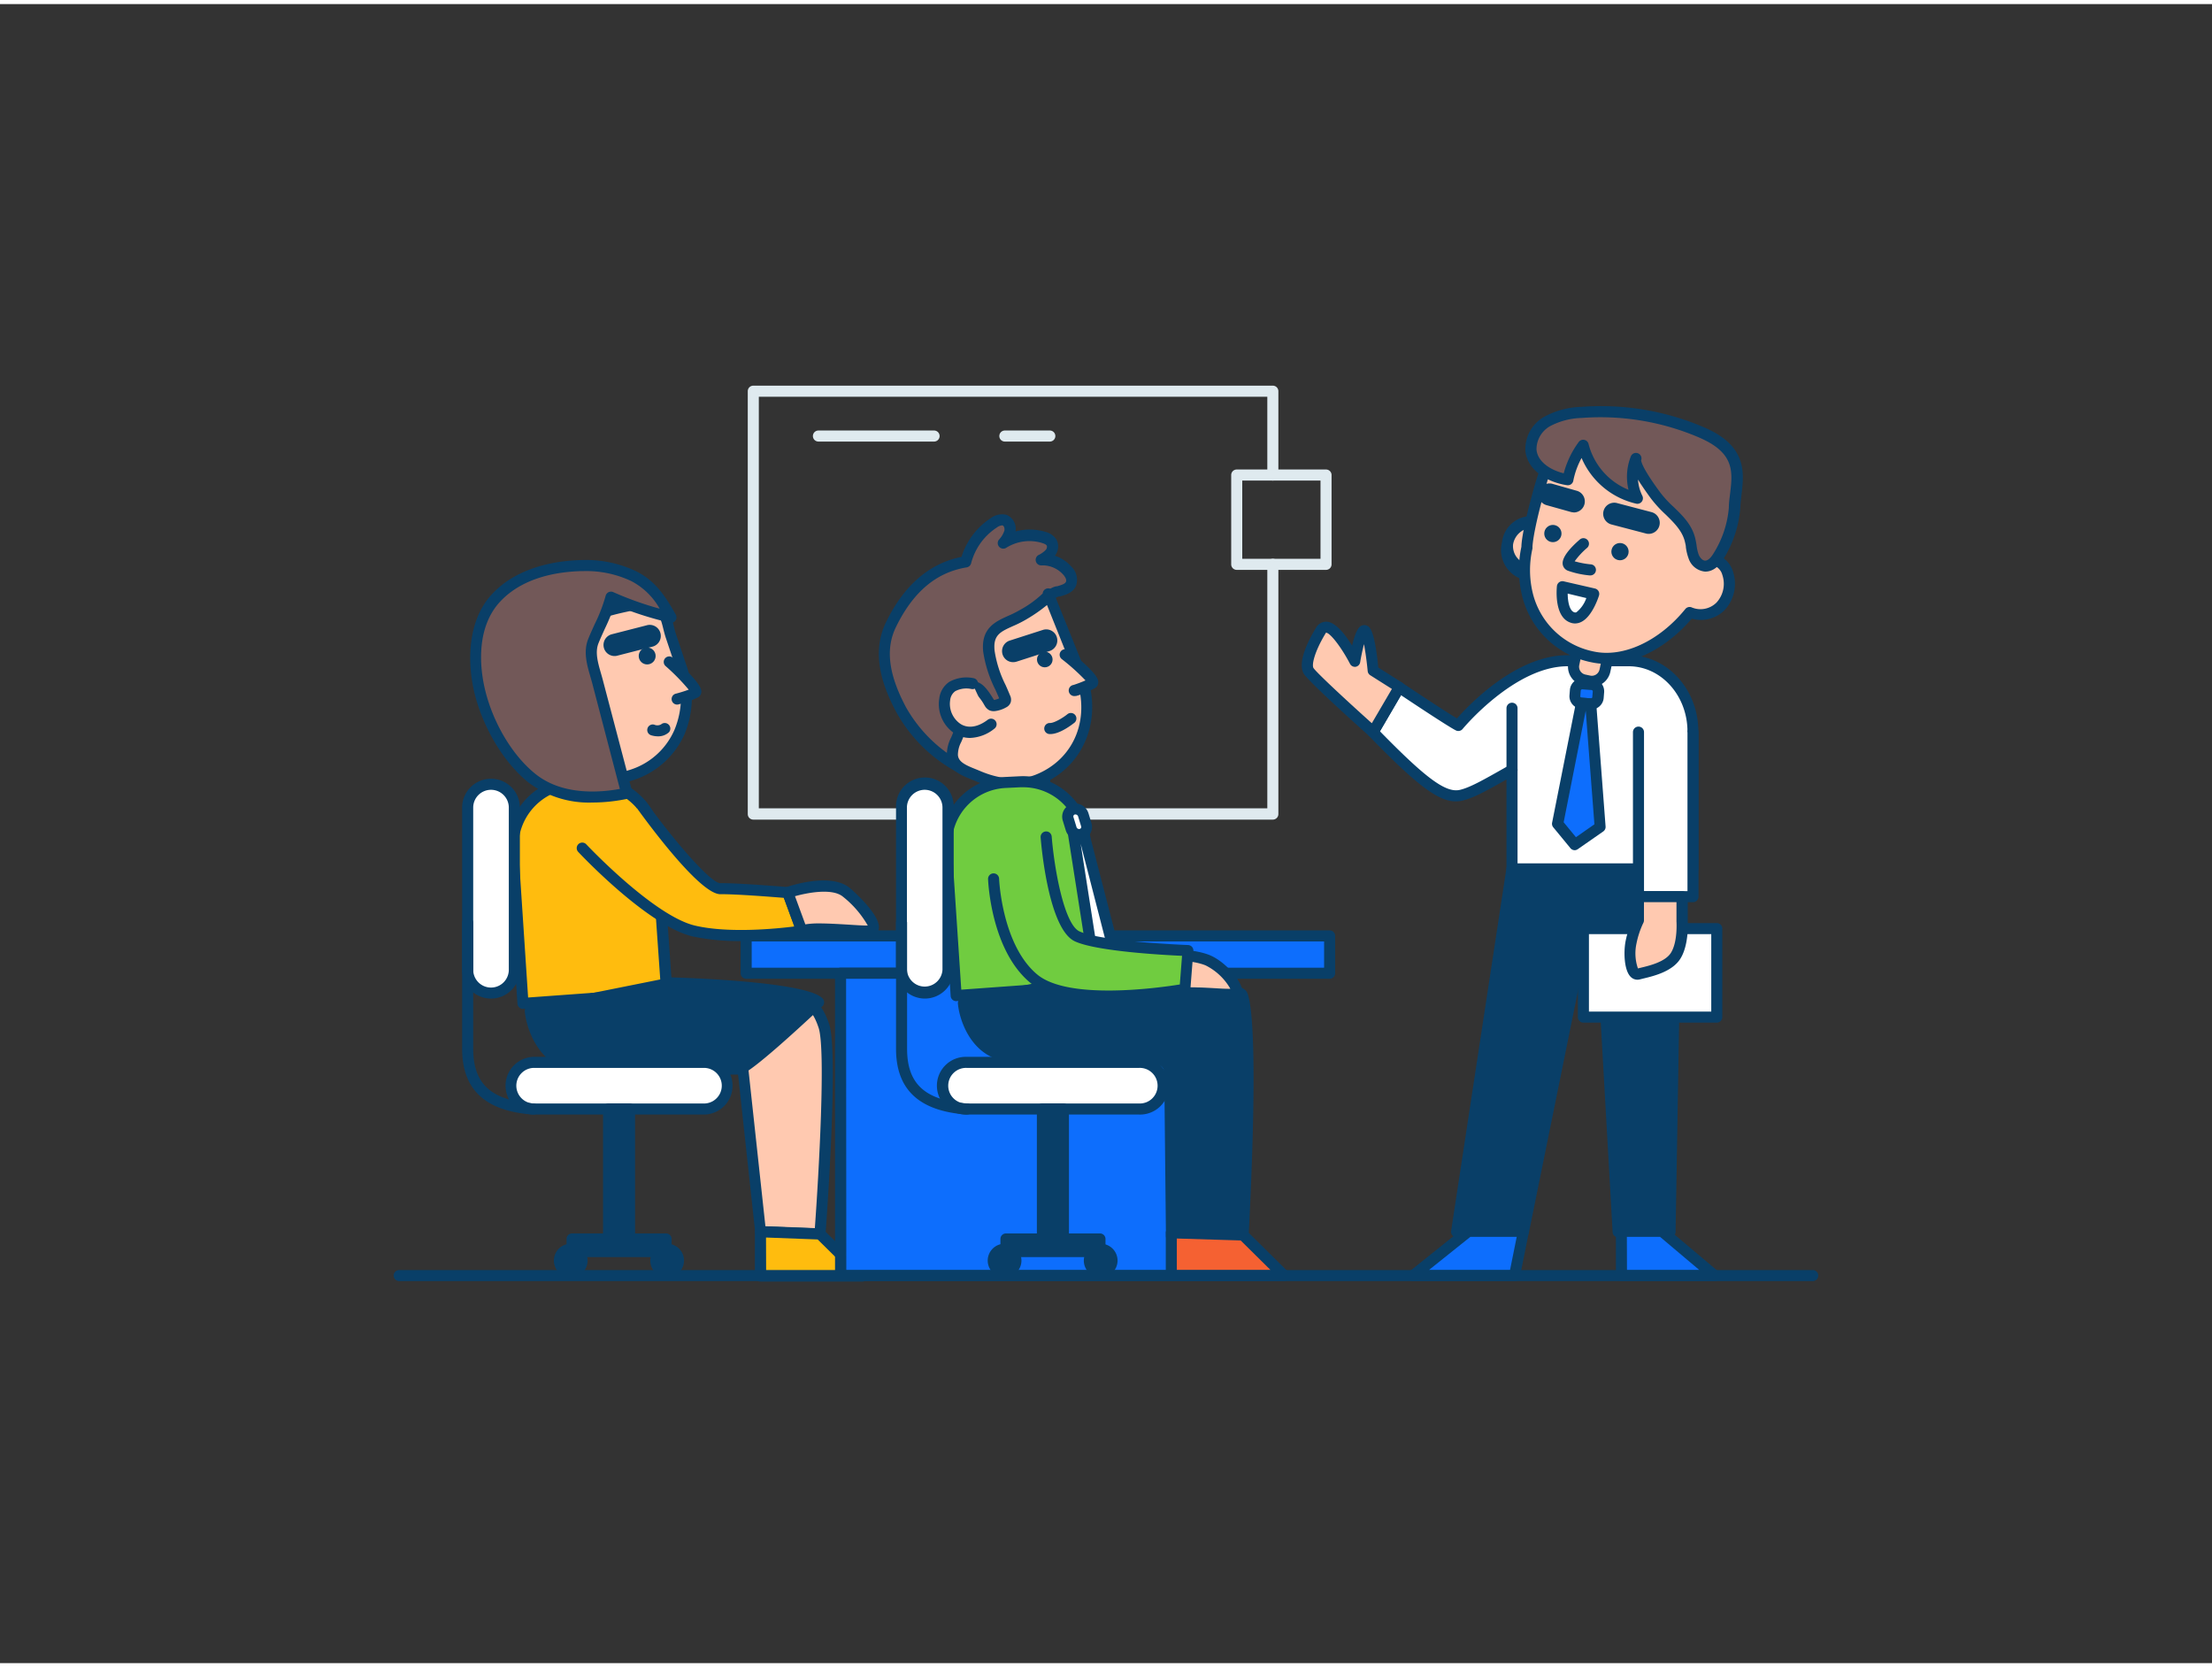 <svg xmlns="http://www.w3.org/2000/svg" viewBox="0 0 400 300" width="406" height="306" class="illustration styles_illustrationTablet__1DWOa"><rect x="0" y="0" width="400" height="300" fill="#333333" stroke="none"/><g id="_578_team_meeting_outline" data-name="#578_team_meeting_outline"><path d="M230.17,147.47H136.22a1,1,0,0,1-1-1V70a1,1,0,0,1,1-1h93.95a1,1,0,0,1,1,1V85.16a1,1,0,0,1-2,0V71H137.22v74.43h91.95V101.31a1,1,0,0,1,2,0v45.16A1,1,0,0,1,230.17,147.47Z" fill="#dfeaef"></path><path d="M145.05,180.7s2.2-1.11,3.93,4.09-.7,37.57-.7,37.57l-10.77-.4-3.75-34.65Z" fill="#ffc9b0"></path><path d="M148.28,223.36h0l-10.77-.4a1,1,0,0,1-.95-.9l-3.76-34.64a1,1,0,0,1,.49-1l11.29-6.62.06,0a2.52,2.52,0,0,1,2,0c1.34.56,2.45,2.13,3.3,4.66,1.77,5.33-.56,36.64-.66,38A1,1,0,0,1,148.28,223.36ZM138.41,221l8.94.34c.7-9.6,2-32.26.68-36.23-.82-2.47-1.67-3.19-2.1-3.41a.77.77,0,0,0-.45-.09l-10.66,6.25Z" fill="#093f68"></path><path d="M104.87,137.82h6.2a0,0,0,0,1,0,0v3.89a2.73,2.73,0,0,1-2.73,2.73h-.74a2.73,2.73,0,0,1-2.73-2.73v-3.89A0,0,0,0,1,104.87,137.82Z" transform="translate(9.53 -6.8) rotate(3.78)" fill="#ffc9b0"></path><path d="M108.3,145.46h-.24l-.74,0a3.75,3.75,0,0,1-3.48-4l.26-3.89a1,1,0,0,1,.34-.68,1,1,0,0,1,.72-.25l6.19.41a1,1,0,0,1,.68.34,1,1,0,0,1,.25.72L112,142A3.73,3.73,0,0,1,108.3,145.46Zm-.11-2a1.71,1.71,0,0,0,1.84-1.61l.19-2.89-4.19-.28-.19,2.89a1.73,1.73,0,0,0,1.61,1.84Z" fill="#093f68"></path><path d="M114.2,139.41c-3.73,1.25-7.8.34-11.22-1.38-1.78-.9-4.51-1.8-4.5-4.16a6.08,6.08,0,0,1,.9-2.87,21.69,21.69,0,0,0,2.66-6.61c.44-2.88-1-5.66-.12-8.59,1.48-5,8.14-6.26,12.52-7.19a9.31,9.31,0,0,1,3.27-.3c2.8.43,2.89,3.7,3.63,5.92l1.86,5.54C126,128,122.59,136.6,114.2,139.41Z" fill="#ffc9b0"></path><path d="M110.53,141a17.85,17.85,0,0,1-8-2.06l-.76-.36c-1.81-.86-4.3-2-4.29-4.69a7,7,0,0,1,1-3.35,20.93,20.93,0,0,0,2.55-6.29,12.1,12.1,0,0,0-.16-3.53,11.69,11.69,0,0,1,.07-5.19c1.6-5.4,8.38-6.84,12.86-7.79l.41-.09a9.87,9.87,0,0,1,3.64-.3c2.86.44,3.53,3.16,4,5.15.12.5.24,1,.39,1.43l1.85,5.54A17.48,17.48,0,0,1,123.8,132a15.23,15.23,0,0,1-9.28,8.33h0A12.53,12.53,0,0,1,110.53,141Zm6.4-31.72a11.38,11.38,0,0,0-2.28.32l-.41.09c-4.26.91-10.1,2.15-11.37,6.41a10.24,10.24,0,0,0,0,4.34,14.1,14.1,0,0,1,.16,4.12,22.55,22.55,0,0,1-2.78,6.94,5.4,5.4,0,0,0-.77,2.39c0,1.3,1.3,2,3.14,2.88l.81.39c3.71,1.87,7.42,2.34,10.45,1.32h0a13,13,0,0,0,8.08-7.23,15.49,15.49,0,0,0,.29-11.14l-1.86-5.54c-.16-.5-.3-1-.44-1.59-.52-2.13-1-3.44-2.39-3.66A4.44,4.44,0,0,0,116.93,109.26Z" fill="#093f68"></path><path d="M121,118.93s5.62,5,4.75,5.57a16.43,16.43,0,0,1-3.28,1.17" fill="#ffc9b0"></path><path d="M122.48,126.67a1,1,0,0,1-1-.76,1,1,0,0,1,.72-1.21c.63-.16,1.63-.46,2.34-.73a38.9,38.9,0,0,0-4.22-4.3,1,1,0,0,1,1.33-1.49c5.29,4.73,5.2,5.83,5.17,6.24a1.17,1.17,0,0,1-.55.92,16.09,16.09,0,0,1-3.58,1.29A.67.67,0,0,1,122.48,126.67Zm2.39-2.22h0Z" fill="#093f68"></path><path d="M103.07,120.75s-4.5-1.31-5.38,2.61,2.88,8.82,8.38,5.18" fill="#ffc9b0"></path><path d="M102.34,130.81a5.31,5.31,0,0,1-3.08-.95,6.55,6.55,0,0,1-2.54-6.72,4.29,4.29,0,0,1,2-2.93,6.52,6.52,0,0,1,4.62-.42,1,1,0,0,1-.56,1.92h0a4.55,4.55,0,0,0-3.05.22,2.38,2.38,0,0,0-1.07,1.65,4.57,4.57,0,0,0,1.72,4.63c1.38.95,3.2.77,5.13-.5a1,1,0,0,1,1.1,1.67A7.86,7.86,0,0,1,102.34,130.81Z" fill="#093f68"></path><path d="M111.11,117.89a2,2,0,0,1-.5-3.93l6.31-1.62a2,2,0,1,1,1,3.87l-6.31,1.62A1.75,1.75,0,0,1,111.11,117.89Z" fill="#093f68"></path><circle cx="117.03" cy="117.88" r="1.53" fill="#093f68"></circle><path d="M120.23,131a2.24,2.24,0,0,1-2.22.28" fill="#ffc9b0"></path><path d="M118.94,132.41a4.13,4.13,0,0,1-1.22-.2,1,1,0,0,1,.59-1.91,1.36,1.36,0,0,0,1.25-.06,1,1,0,0,1,1.39.09,1,1,0,0,1,0,1.36A2.87,2.87,0,0,1,118.94,132.41Z" fill="#093f68"></path><path d="M120.57,178.79l-26,1.91L92.74,153a11.61,11.61,0,0,1,11-12.15l2.77-.13a11.6,11.6,0,0,1,12.15,11Z" fill="#ffbc0e"></path><path d="M94.57,181.7a1,1,0,0,1-.66-.25,1,1,0,0,1-.34-.69L91.74,153a12.58,12.58,0,0,1,12-13.21l2.77-.14a12.62,12.62,0,0,1,13.2,12l1.89,27.08a1,1,0,0,1-.92,1.06l-26,1.9Zm12.53-40h-.52l-2.77.13a10.6,10.6,0,0,0-10.07,11.1l1.76,26.71,24-1.75-1.83-26.1A10.62,10.62,0,0,0,107.1,141.67Z" fill="#093f68"></path><path d="M95.89,182.1s1,9.09,8.43,9.88c6,.64,23.12.62,29.45.59,1.35,0,14.26-12.08,14.26-12.08-2.36-2.76-26.57-3.5-26.57-3.5Z" fill="#093f68"></path><path d="M128.82,193.58c-8,0-19.75-.09-24.61-.61-6.55-.69-8.95-7.34-9.31-10.76a1,1,0,0,1,.8-1.09L121.26,176l.23,0c5.78.18,24.84,1,27.3,3.85a1,1,0,0,1-.08,1.38c-13.19,12.34-14.5,12.35-14.93,12.35ZM97,182.89c.44,2.18,2.06,7.53,7.39,8.1,5.89.62,22.31.61,29.23.58,1.2-.53,7.21-5.78,12.76-10.94-3.32-1.28-14.54-2.31-24.87-2.63Z" fill="#093f68"></path><polygon points="137.51 221.96 137.51 229.96 155.97 229.96 148.28 222.36 137.51 221.96" fill="#ffbc0e"></polygon><path d="M156,231H137.51a1,1,0,0,1-1-1v-8a1,1,0,0,1,.31-.72,1,1,0,0,1,.73-.28l10.77.41a1,1,0,0,1,.66.28l7.69,7.59A1,1,0,0,1,156,231Zm-17.46-2h15l-5.68-5.61-9.34-.35Z" fill="#093f68"></path><path d="M116,144.83s11,15.16,14.27,15.13,12.21.72,12.21.72l2.55,6.93s-11.68,1.84-19.54,0-20.18-15-20.18-15" fill="#ffbc0e"></path><path d="M134.06,169.43a40.43,40.43,0,0,1-8.82-.84c-8.06-1.89-20.17-14.74-20.68-15.28a1,1,0,0,1,1.46-1.37c.12.13,12.2,12.95,19.68,14.7,6.12,1.43,14.78.55,17.94.15l-1.9-5.17c-2.08-.17-8.75-.7-11.48-.66h0c-3.56,0-12.43-11.89-15.07-15.54a1,1,0,0,1,1.63-1.17c5.11,7.08,11.7,14.71,13.43,14.71h.26c3.48,0,11.7.69,12.06.72a1,1,0,0,1,.85.66l2.55,6.93a1,1,0,0,1-.08.85,1,1,0,0,1-.71.48A79.55,79.55,0,0,1,134.06,169.43Z" fill="#093f68"></path><path d="M105.27,101.53c-5.63.13-11.69,1.63-15.63,5.91-4.16,4.52-4.22,11.89-2.7,17.54,1.48,5.5,4.83,11.5,9.34,15.07s11.24,3.9,17,2.65L108,122.54c-.65-2.45-1.71-5-.77-7.36,1.09-2.69,2.47-5.08,3.19-7.94a59.69,59.69,0,0,0,10.88,3.64c-1.77-3.13-3.5-5.86-6.79-7.46A20.14,20.14,0,0,0,105.27,101.53Z" fill="#725858"></path><path d="M107.12,144.38a18.17,18.17,0,0,1-11.46-3.55c-4.3-3.4-8-9.38-9.69-15.58-1.54-5.73-1.58-13.59,2.94-18.49s11.4-6.12,16.34-6.23a21.07,21.07,0,0,1,9.72,2c3.54,1.72,5.37,4.58,7.23,7.87a1,1,0,0,1-.06,1.09,1,1,0,0,1-1,.37,60.54,60.54,0,0,1-10-3.23,37.46,37.46,0,0,1-1.79,4.38c-.38.84-.77,1.68-1.12,2.55-.66,1.64-.12,3.51.45,5.48.12.42.24.84.35,1.26l5.3,20.15a1,1,0,0,1-.11.78,1,1,0,0,1-.64.45A31,31,0,0,1,107.12,144.38Zm-1.83-41.85c-4.55.1-10.83,1.15-14.91,5.59s-3.88,11.4-2.48,16.6c1.57,5.82,5,11.39,9,14.55,4.71,3.73,11.18,3.38,15.19,2.65l-5-19.13c-.11-.4-.22-.8-.34-1.2-.61-2.11-1.3-4.51-.38-6.79.36-.9.76-1.77,1.15-2.63a29.5,29.5,0,0,0,2-5.17,1,1,0,0,1,1.37-.67,59.55,59.55,0,0,0,8.4,3,12.55,12.55,0,0,0-5.15-5,19,19,0,0,0-8.81-1.79Zm0-1h0Z" fill="#093f68"></path><rect x="134.93" y="168.5" width="105.51" height="6.75" transform="translate(375.38 343.74) rotate(-180)" fill="#0d6efd"></rect><path d="M240.44,176.25H134.93a1,1,0,0,1-1-1V168.5a1,1,0,0,1,1-1H240.44a1,1,0,0,1,1,1v6.75A1,1,0,0,1,240.44,176.25Zm-104.51-2H239.44V169.5H135.93Z" fill="#093f68"></path><rect x="152.04" y="175.25" width="69.61" height="54.67" transform="translate(373.69 405.17) rotate(-180)" fill="#0d6efd"></rect><path d="M221.65,230.92H152a1,1,0,0,1-1-1V175.25a1,1,0,0,1,1-1h69.61a1,1,0,0,1,1,1v54.67A1,1,0,0,1,221.65,230.92Zm-68.61-2h67.61V176.25H153Z" fill="#093f68"></path><path d="M182.86,137.86h6a0,0,0,0,1,0,0v3.76a2.64,2.64,0,0,1-2.64,2.64h-.72a2.64,2.64,0,0,1-2.64-2.64v-3.76a0,0,0,0,1,0,0Z" transform="matrix(1, 0.07, -0.07, 1, 9.69, -11.93)" fill="#ffc9b0"></path><path d="M186.18,145.29h-.25l-.71-.05a3.63,3.63,0,0,1-3.39-3.87l.25-3.75a1,1,0,0,1,.34-.69,1,1,0,0,1,.72-.24l6,.39a1,1,0,0,1,.93,1.06l-.25,3.76a3.65,3.65,0,0,1-3.62,3.4ZM184,138.74l-.18,2.75a1.62,1.62,0,0,0,.4,1.19,1.57,1.57,0,0,0,1.12.55l.71.05h0a1.57,1.57,0,0,0,1.18-.4,1.64,1.64,0,0,0,.56-1.12L188,139Z" fill="#093f68"></path><path d="M190,107.06a2.74,2.74,0,0,1,1.37-.79c.93-.26,2-.52,2.41-1.4a2.39,2.39,0,0,0-.66-2.38,6,6,0,0,0-4.73-2,5.26,5.26,0,0,0,1.59-1.16,1.78,1.78,0,0,0,.32-1.86,2.3,2.3,0,0,0-1.45-1,8.88,8.88,0,0,0-7.31,1,5.24,5.24,0,0,0,1.15-2.12,1.78,1.78,0,0,0-.95-2,2.38,2.38,0,0,0-2,.5,12,12,0,0,0-5,7c-6.57,1.07-10.75,5.65-13.53,11.34-2.5,5.14-.71,10.59,1.81,15.36a26.65,26.65,0,0,0,10.44,10.34s9.64-2,12.58-9.37a51.44,51.44,0,0,0,2.76-12.64q.36-2.86.58-5.75C189.4,108.9,189.31,107.81,190,107.06Z" fill="#725858"></path><path d="M173.38,138.92a1,1,0,0,1-.45-.11A27.3,27.3,0,0,1,162.06,128c-2.18-4.11-4.74-10.28-1.83-16.25,3.24-6.66,7.83-10.62,13.64-11.79a13,13,0,0,1,5.28-7,3.43,3.43,0,0,1,2.87-.6,2.74,2.74,0,0,1,1.62,3,9.84,9.84,0,0,1,5.46.09,3.27,3.27,0,0,1,2,1.49,2.69,2.69,0,0,1-.34,2.81,6.83,6.83,0,0,1,3,2,3.29,3.29,0,0,1,.82,3.44c-.55,1.27-1.91,1.65-2.9,1.93l-.15,0a1.76,1.76,0,0,0-.88.47h0a3.35,3.35,0,0,0-.37,1.78c0,.24,0,.49,0,.75-.16,2-.36,4-.59,5.8a52.45,52.45,0,0,1-2.83,12.88c-3.09,7.73-12.88,9.89-13.29,10Zm7.85-44.66a1.93,1.93,0,0,0-1,.41,11,11,0,0,0-4.62,6.45,1,1,0,0,1-.81.74c-5.5.9-9.69,4.44-12.79,10.8-1.91,3.93-1.34,8.52,1.8,14.45a25.77,25.77,0,0,0,9.69,9.75c1.69-.45,9.11-2.71,11.51-8.69a50.23,50.23,0,0,0,2.7-12.38c.22-1.82.42-3.74.58-5.71,0-.24,0-.47,0-.69a4.65,4.65,0,0,1,.84-3h0a3.55,3.55,0,0,1,1.86-1.11l.15,0c.67-.19,1.43-.4,1.61-.8s-.14-.92-.5-1.32a5,5,0,0,0-3.92-1.66,1,1,0,0,1-.54-1.87,4.44,4.44,0,0,0,1.3-.92.83.83,0,0,0,.21-.77c-.06-.12-.26-.31-.85-.49a7.85,7.85,0,0,0-6.49.87,1,1,0,0,1-1.27-.17,1,1,0,0,1-.06-1.29,4.31,4.31,0,0,0,1-1.68c.07-.37-.08-.81-.3-.89Z" fill="#093f68"></path><path d="M187.69,140.26c-3.52,1.42-7.5.79-10.9-.68-1.77-.76-4.45-1.47-4.58-3.75a6,6,0,0,1,.69-2.82,39.27,39.27,0,0,0,2.35-8.06c.82-3.39,2.95.31,3.64,1.41a1.14,1.14,0,0,0,.4.44,1,1,0,0,0,.57,0,4.31,4.31,0,0,0,1.57-.54.79.79,0,0,0,.35-.35.77.77,0,0,0-.08-.53c-1.13-2.76-2.62-5.45-2.92-8.42-.46-4.66,3.12-4.69,6.29-6.63.42-.26,4.75-2.92,4.46-3.69l5.69,14.11C198.37,128.59,195.62,137.06,187.69,140.26Z" fill="#ffc9b0"></path><path d="M183.4,142.05a17.85,17.85,0,0,1-7-1.55l-.75-.31c-1.81-.72-4.28-1.7-4.43-4.3a6.82,6.82,0,0,1,.79-3.3,28.69,28.69,0,0,0,1.87-6.1c.13-.58.26-1.17.41-1.77.31-1.29.89-2,1.73-2.15,1.44-.22,2.57,1.39,3.61,3.07l.12.19v0a3.46,3.46,0,0,0,.93-.29c-.23-.53-.46-1.07-.7-1.6a22.56,22.56,0,0,1-2.19-6.86c-.42-4.23,2.21-5.42,4.53-6.46a20.21,20.21,0,0,0,2.23-1.12,19.12,19.12,0,0,0,4-2.92,1,1,0,0,1,1.93-.29l5.69,14.11c3.46,8.58,0,17.51-8.08,20.76h0A12.43,12.43,0,0,1,183.4,142.05Zm4.29-1.79h0Zm-11.3-15.6a2.74,2.74,0,0,0-.17.53c-.14.59-.27,1.17-.4,1.74a30.33,30.33,0,0,1-2,6.51,5,5,0,0,0-.6,2.33c.07,1.24,1.36,1.84,3.17,2.56l.8.33c3.68,1.59,7.28,1.82,10.14.67h0c7.13-2.88,10.06-10.52,7-18.16l-5-12.5a28.22,28.22,0,0,1-3.65,2.54,21.26,21.26,0,0,1-2.47,1.25c-2.35,1.06-3.64,1.64-3.36,4.44a20.58,20.58,0,0,0,2,6.25q.42.94.81,1.89a1.69,1.69,0,0,1,.1,1.24,1.61,1.61,0,0,1-.79.88,5.43,5.43,0,0,1-1.92.67,2,2,0,0,1-1.15-.13,2.09,2.09,0,0,1-.82-.81l-.12-.2A8.35,8.35,0,0,0,176.39,124.66Zm3.44,1.3Z" fill="#093f68"></path><circle cx="188.93" cy="118.52" r="1.41" fill="#093f68"></circle><path d="M192.62,117.71s5.71,4.51,4.9,5.1a15.56,15.56,0,0,1-3.1,1.31" fill="#ffc9b0"></path><path d="M194.42,125.12a1,1,0,0,1-.3-2,22.94,22.94,0,0,0,2.17-.82,38.68,38.68,0,0,0-4.29-3.86,1,1,0,0,1-.17-1.4,1,1,0,0,1,1.41-.17c5.39,4.27,5.37,5.35,5.36,5.75a1.21,1.21,0,0,1-.49,1,15.53,15.53,0,0,1-3.38,1.46A1.1,1.1,0,0,1,194.42,125.12Zm2.21-2.29h0Z" fill="#093f68"></path><path d="M175.87,122.91s-4.42-1-5,2.83,3.29,8.34,8.38,4.51" fill="#ffc9b0"></path><path d="M175.42,132.7a5.2,5.2,0,0,1-2.71-.75,6.36,6.36,0,0,1-2.86-6.37,4.23,4.23,0,0,1,1.78-3,6.37,6.37,0,0,1,4.46-.68,1,1,0,0,1,.75,1.2,1,1,0,0,1-1.19.75h0a4.34,4.34,0,0,0-2.9.39,2.27,2.27,0,0,0-.93,1.63,4.38,4.38,0,0,0,1.92,4.33c1.37.83,3.1.55,4.87-.78a1,1,0,0,1,1.21,1.6A7.38,7.38,0,0,1,175.42,132.7Z" fill="#093f68"></path><path d="M183.19,119a2,2,0,0,1-.61-3.9l6-1.93a2,2,0,0,1,1.23,3.81l-6,1.93A2.21,2.21,0,0,1,183.19,119Z" fill="#093f68"></path><path d="M193.65,129.16s-2.34,1.9-3.81,1.81" fill="#ffc9b0"></path><path d="M189.93,132h-.15a1,1,0,0,1,.11-2c.75,0,2.31-.92,3.13-1.59a1,1,0,0,1,1.41.15,1,1,0,0,1-.15,1.4C193.85,130.28,191.68,132,189.93,132Z" fill="#093f68"></path><path d="M198,177.46,172.9,179.3l-1.77-26.8a11.21,11.21,0,0,1,10.65-11.74l2.68-.13a11.21,11.21,0,0,1,11.74,10.65Z" fill="#70cc40"></path><path d="M172.9,180.3a1,1,0,0,1-.65-.25,1,1,0,0,1-.34-.69l-1.77-26.79a12.23,12.23,0,0,1,11.59-12.81l2.68-.13a12.22,12.22,0,0,1,12.79,11.6L199,177.39a1,1,0,0,1-.93,1.07L173,180.29ZM185,141.62h-.5l-2.68.13a10.22,10.22,0,0,0-9.7,10.69l1.71,25.78L197,176.54l-1.76-25.19A10.22,10.22,0,0,0,185,141.62Z" fill="#093f68"></path><polygon points="196.1 150.49 201.03 169.6 197.78 173.35 194.15 150.19 196.1 150.49" fill="#fff"></polygon><path d="M197.78,174.35a.86.86,0,0,1-.28,0,1,1,0,0,1-.71-.81l-3.63-23.15a1,1,0,0,1,.28-.86,1,1,0,0,1,.86-.29l1.95.3a1,1,0,0,1,.82.74L202,169.35a1,1,0,0,1-.21.9L198.53,174A1,1,0,0,1,197.78,174.35Zm-2.36-22.5,3,19.22,1.5-1.73Z" fill="#093f68"></path><path d="M195.49,150.13h0a1.41,1.41,0,0,0,.94-1.78l-.54-1.76a1.48,1.48,0,0,0-1.8-1h0a1.4,1.4,0,0,0-.94,1.78l.54,1.76A1.47,1.47,0,0,0,195.49,150.13Z" fill="#fff"></path><path d="M195.11,151.19a2.51,2.51,0,0,1-2.38-1.76l-.54-1.76a2.41,2.41,0,0,1,.18-1.88,2.37,2.37,0,0,1,1.45-1.16,2.5,2.5,0,0,1,3,1.67l.54,1.76a2.43,2.43,0,0,1-.18,1.87,2.4,2.4,0,0,1-1.45,1.16h0A2.14,2.14,0,0,1,195.11,151.19Zm.38-1.06h0Zm-1-3.59h-.12a.41.41,0,0,0-.24.19.44.44,0,0,0,0,.34l.54,1.76a.49.49,0,0,0,.57.33.4.4,0,0,0,.25-.19.42.42,0,0,0,0-.33l-.54-1.77A.5.5,0,0,0,194.49,146.54Z" fill="#093f68"></path><path d="M174.18,180.66s.92,8.78,8.14,9.54c5.84.62,20.64.6,26.76.57a2.43,2.43,0,0,1,2.45,2.31l.31,29.7,12.93-.2s2.08-40.82-.21-43.48-25.67-3.38-25.67-3.38Z" fill="#093f68"></path><path d="M211.84,223.78a1,1,0,0,1-.7-.28,1,1,0,0,1-.3-.71l-.31-29.7a1.43,1.43,0,0,0-1.44-1.32h0c-7.65,0-21.31,0-26.87-.57-6.35-.67-8.69-7.12-9-10.44a1,1,0,0,1,.8-1.08l24.7-4.94.23,0c5.59.17,24,.94,26.4,3.73.6.69,2.4,5.94.45,44.18a1,1,0,0,1-1,1l-12.93.2Zm-2.75-34a3.45,3.45,0,0,1,3.44,3.26l.3,28.74,11-.17c.94-19,1.25-39.92,0-41.87-1.22-1.42-13.81-2.67-24.82-3l-23.65,4.73c.44,2.11,2,7.22,7.11,7.76,5.47.57,19,.6,26.65.56Z" fill="#093f68"></path><polygon points="211.81 222.19 211.81 229.92 232.2 229.92 224.77 222.58 211.81 222.19" fill="#f56132"></polygon><path d="M232.2,230.92H211.81a1,1,0,0,1-1-1v-7.73a1,1,0,0,1,1-1l13,.39a1.05,1.05,0,0,1,.67.29l7.43,7.34a1,1,0,0,1,.22,1.09A1,1,0,0,1,232.2,230.92Zm-19.39-2h16.95l-5.41-5.35-11.54-.35Z" fill="#093f68"></path><path d="M209.37,171.9s5.91-.3,9,1,6.43,5.92,4.78,6.1-5.6-.28-7.08-.19c-.86.06-5.75-.37-5.75-.37Z" fill="#ffc9b0"></path><path d="M222.2,180.06c-.91,0-2-.07-3.09-.13s-2.32-.14-2.92-.1c-.89.06-5.08-.3-5.91-.37a1,1,0,0,1-.9-.85l-1-6.56a1,1,0,0,1,.94-1.15c.25,0,6.17-.29,9.49,1.1,2.87,1.21,6.08,4.94,5.81,6.77a1.42,1.42,0,0,1-1.31,1.24A9.12,9.12,0,0,1,222.2,180.06Zm-5.59-2.24c.71,0,1.64.06,2.62.11,1.13.07,2.38.15,3.26.13a10.59,10.59,0,0,0-4.46-4.22c-2.11-.88-5.69-1-7.5-1l.71,4.66c1.86.16,4.31.34,4.82.3Z" fill="#093f68"></path><rect x="170.65" y="191.37" width="39.5" height="8.43" rx="4.22" fill="#fff"></rect><path d="M205.93,200.8H174.87a5.22,5.22,0,1,1,0-10.43h31.06a5.22,5.22,0,1,1,0,10.43Zm-31.06-8.43a3.22,3.22,0,1,0,0,6.43h31.06a3.22,3.22,0,1,0,0-6.43Z" fill="#093f68"></path><rect x="148.37" y="155.74" width="37.75" height="8.43" rx="4.22" transform="translate(7.29 327.2) rotate(-90)" fill="#fff"></rect><path d="M167.25,179.83a5.22,5.22,0,0,1-5.22-5.21V145.3a5.22,5.22,0,1,1,10.43,0v29.32A5.22,5.22,0,0,1,167.25,179.83Zm0-37.75A3.22,3.22,0,0,0,164,145.3v29.32a3.22,3.22,0,0,0,6.43,0V145.3A3.22,3.22,0,0,0,167.25,142.08Z" fill="#093f68"></path><path d="M189.17,150.54s1.28,16,5.61,18,20,2.58,20,2.58l-.54,7s-20.55,3.77-27.36-1.89-7.26-18-7.26-18" fill="#70cc40"></path><path d="M200.63,180.3c-5.48,0-11.21-.74-14.35-3.35-7.06-5.87-7.59-18.23-7.61-18.76a1,1,0,0,1,1-1,1,1,0,0,1,1,1c0,.12.53,12,6.9,17.29,5.66,4.71,22.06,2.4,25.78,1.8l.4-5.18c-3.63-.16-15.53-.83-19.38-2.62-4.73-2.19-6.06-17.1-6.19-18.79a1,1,0,1,1,2-.16c.48,5.94,2.27,15.85,5,17.14,4.1,1.9,19.5,2.47,19.66,2.48a1,1,0,0,1,.71.33,1,1,0,0,1,.25.74l-.55,7a1,1,0,0,1-.81.91A85.45,85.45,0,0,1,200.63,180.3Z" fill="#093f68"></path><path d="M174.85,200.8h-.07c-8.58-.62-12.75-4.51-12.75-11.9V166.13a1,1,0,0,1,2,0V188.9c0,6.39,3.26,9.35,10.89,9.9a1,1,0,0,1-.07,2Z" fill="#093f68"></path><rect x="188.5" y="199.8" width="3.79" height="24.98" fill="#093f68"></rect><path d="M192.3,225.78h-3.8a1,1,0,0,1-1-1v-25a1,1,0,0,1,1-1h3.8a1,1,0,0,1,1,1v25A1,1,0,0,1,192.3,225.78Zm-2.8-2h1.8v-23h-1.8Z" fill="#093f68"></path><rect x="181.89" y="223.3" width="17.02" height="2.28" fill="#093f68"></rect><path d="M198.91,226.58h-17a1,1,0,0,1-1-1V223.3a1,1,0,0,1,1-1h17a1,1,0,0,1,1,1v2.28A1,1,0,0,1,198.91,226.58Zm-16-2h15v-.28h-15Z" fill="#093f68"></path><circle cx="181.71" cy="227.21" r="2.05" fill="#093f68"></circle><path d="M181.71,230.26a3.05,3.05,0,1,1,3-3A3.06,3.06,0,0,1,181.71,230.26Zm0-4.1a1,1,0,1,0,1,1.05A1,1,0,0,0,181.71,226.16Z" fill="#093f68"></path><circle cx="199.09" cy="227.21" r="2.05" fill="#093f68"></circle><path d="M199.09,230.26a3.05,3.05,0,1,1,3-3A3.06,3.06,0,0,1,199.09,230.26Zm0-4.1a1,1,0,1,0,1,1.05A1,1,0,0,0,199.09,226.16Z" fill="#093f68"></path><rect x="92.2" y="191.37" width="39.5" height="8.43" rx="4.22" fill="#fff"></rect><path d="M127.48,200.8H96.41a5.22,5.22,0,0,1,0-10.43h31.07a5.22,5.22,0,0,1,0,10.43Zm-31.07-8.43a3.22,3.22,0,0,0,0,6.43h31.07a3.22,3.22,0,0,0,0-6.43Z" fill="#093f68"></path><rect x="69.91" y="155.74" width="37.75" height="8.43" rx="4.22" transform="translate(-71.17 248.75) rotate(-90)" fill="#fff"></rect><path d="M88.79,179.83a5.22,5.22,0,0,1-5.22-5.21V145.3a5.22,5.22,0,1,1,10.44,0v29.32A5.22,5.22,0,0,1,88.79,179.83Zm0-37.75a3.22,3.22,0,0,0-3.22,3.22v29.32a3.22,3.22,0,0,0,6.44,0V145.3A3.22,3.22,0,0,0,88.79,142.08Z" fill="#093f68"></path><path d="M96.4,200.8h-.08c-8.58-.62-12.75-4.51-12.75-11.9V166.13a1,1,0,0,1,2,0V188.9c0,6.39,3.26,9.35,10.9,9.9a1,1,0,0,1-.07,2Z" fill="#093f68"></path><rect x="110.05" y="199.8" width="3.79" height="24.98" fill="#093f68"></rect><path d="M113.84,225.78h-3.79a1,1,0,0,1-1-1v-25a1,1,0,0,1,1-1h3.79a1,1,0,0,1,1,1v25A1,1,0,0,1,113.84,225.78Zm-2.79-2h1.79v-23h-1.79Z" fill="#093f68"></path><rect x="103.44" y="223.3" width="17.02" height="2.28" fill="#093f68"></rect><path d="M120.45,226.58h-17a1,1,0,0,1-1-1V223.3a1,1,0,0,1,1-1h17a1,1,0,0,1,1,1v2.28A1,1,0,0,1,120.45,226.58Zm-16-2h15v-.28h-15Z" fill="#093f68"></path><circle cx="103.26" cy="227.21" r="2.05" fill="#093f68"></circle><path d="M103.26,230.26a3.05,3.05,0,1,1,3-3A3.06,3.06,0,0,1,103.26,230.26Zm0-4.1a1,1,0,1,0,1,1.05A1.06,1.06,0,0,0,103.26,226.16Z" fill="#093f68"></path><circle cx="120.63" cy="227.21" r="2.05" fill="#093f68"></circle><path d="M120.63,230.26a3.05,3.05,0,1,1,3.06-3A3.06,3.06,0,0,1,120.63,230.26Zm0-4.1a1.05,1.05,0,1,0,1.06,1.05A1,1,0,0,0,120.63,226.16Z" fill="#093f68"></path><path d="M142.46,160.68s7.61-2.63,10.67,0,6.44,6.82,4.07,6.93-10.3-.88-12.19,0Z" fill="#ffc9b0"></path><path d="M156.76,168.62c-.86,0-2.09-.07-3.47-.16-2.56-.16-6.84-.42-7.86.06a1,1,0,0,1-.8,0,1,1,0,0,1-.56-.58L141.52,161a1,1,0,0,1,0-.78,1,1,0,0,1,.58-.51c.83-.29,8.25-2.74,11.64.18.61.53,5.94,5.22,5.12,7.59a1.67,1.67,0,0,1-1.65,1.1Zm-8.59-2.38c1.45,0,3.22.1,5.24.22,1.4.09,2.72.18,3.51.16a18.08,18.08,0,0,0-4.45-5.18c-1.85-1.6-6.28-.8-8.71-.12l1.87,5.09A15.13,15.13,0,0,1,148.17,166.24Z" fill="#093f68"></path><polygon points="275.49 221.96 263.41 221.96 273.42 156.38 287.51 162.85 275.49 221.96" fill="#093f68"></polygon><path d="M275.49,223H263.41a1,1,0,0,1-1-1.16l10-65.57a1,1,0,0,1,.51-.73,1,1,0,0,1,.89,0l14.09,6.47a1,1,0,0,1,.56,1.11l-12,59.1A1,1,0,0,1,275.49,223Zm-10.92-2h10.1l11.7-57.54-12.16-5.58Z" fill="#093f68"></path><polygon points="302.02 221.96 292.63 221.96 289.32 163.66 303.02 162.85 302.02 221.96" fill="#093f68"></polygon><path d="M302,223h-9.39a1,1,0,0,1-1-1l-3.3-58.3a1,1,0,0,1,.94-1.05l13.69-.81a1,1,0,0,1,.75.27,1,1,0,0,1,.31.74L303,222A1,1,0,0,1,302,223Zm-8.44-2H301l1-57.05-11.62.68Z" fill="#093f68"></path><polygon points="303.02 173.78 275.95 173.78 273.42 156.38 301.78 156.47 303.02 173.78" fill="#093f68"></polygon><path d="M303,174.78H276a1,1,0,0,1-1-.86l-2.52-17.39a1,1,0,0,1,.23-.8,1,1,0,0,1,.75-.35h0l28.35.09a1,1,0,0,1,1,.93L304,173.71a1,1,0,0,1-.27.75A1,1,0,0,1,303,174.78Zm-26.21-2H302l-1.1-15.31-26.27-.08Z" fill="#093f68"></path><polygon points="275.49 221.96 273.88 229.92 255.53 229.92 265.54 221.96 275.49 221.96" fill="#0d6efd"></polygon><path d="M273.88,230.92H255.53a1,1,0,0,1-.62-1.78l10-8a1,1,0,0,1,.62-.21h9.95a1,1,0,0,1,.78.36,1,1,0,0,1,.2.83l-1.61,8A1,1,0,0,1,273.88,230.92Zm-15.49-2h14.67l1.21-6h-8.38Z" fill="#093f68"></path><polygon points="293.21 221.96 293.21 229.92 310.05 229.92 300.55 221.96 293.21 221.96" fill="#0d6efd"></polygon><path d="M310.05,230.92H293.21a1,1,0,0,1-1-1v-8a1,1,0,0,1,1-1h7.34a1,1,0,0,1,.65.23l9.49,8a1,1,0,0,1,.3,1.11A1,1,0,0,1,310.05,230.92Zm-15.84-2H307.3l-7.11-6h-6Z" fill="#093f68"></path><path d="M253,123.55s9,6,10.69,6.89c0,0,9.6-11.7,19.72-11.7h11.09c6.42,0,11.62,5.74,11.62,12.81v24.83H273.42V138.49c-4.54,2.58-7.11,4.09-9.19,4.57-2.93.68-6.39-1.59-15.94-11.41Z" fill="#fff"></path><path d="M306.15,157.38H273.42a1,1,0,0,1-1-1V140.21c-3.68,2.09-6,3.37-8,3.83-3.49.8-7.27-1.82-16.87-11.7a1,1,0,0,1-.15-1.2l4.73-8.1a1.09,1.09,0,0,1,.64-.47,1,1,0,0,1,.78.15c2.21,1.48,7.74,5.15,9.91,6.45,2.23-2.52,10.76-11.43,19.95-11.43h11.09c7,0,12.62,6.2,12.62,13.81v24.83A1,1,0,0,1,306.15,157.38Zm-31.73-2h30.73V131.55c0-6.51-4.76-11.81-10.62-11.81H283.44c-9.52,0-18.86,11.22-18.95,11.34a1,1,0,0,1-1.22.26c-1.41-.71-7.58-4.81-9.92-6.37l-3.81,6.53c8.39,8.59,11.94,11.17,14.46,10.59,1.81-.42,4.19-1.77,8.13-4l.8-.46a1,1,0,0,1,1,0,1,1,0,0,1,.49.87Z" fill="#093f68"></path><path d="M287.07,116.62h.87a2.44,2.44,0,0,1,2.44,2.44v3.31a0,0,0,0,1,0,0h-5.76a0,0,0,0,1,0,0v-3.31a2.44,2.44,0,0,1,2.44-2.44Z" transform="translate(543.28 297.02) rotate(-167.81)" fill="#ffc9b0"></path><path d="M287.84,123.46a3.63,3.63,0,0,1-.73-.08l-.85-.19h0a3.44,3.44,0,0,1-2.64-4.09l.7-3.24a1,1,0,0,1,1.19-.76l5.62,1.21a1,1,0,0,1,.77,1.19l-.7,3.24a3.44,3.44,0,0,1-3.36,2.72Zm-1.16-2.22.85.18a1.4,1.4,0,0,0,1.09-.19,1.47,1.47,0,0,0,.63-.91l.48-2.26-3.67-.8-.48,2.26a1.44,1.44,0,0,0,1.1,1.72Z" fill="#093f68"></path><ellipse cx="276.81" cy="98.43" rx="4.82" ry="4.31" transform="translate(122.13 348.2) rotate(-77.81)" fill="#ffc9b0"></ellipse><path d="M276.61,104.23a5.15,5.15,0,0,1-1-.11,5.6,5.6,0,0,1-4-6.81h0A5.34,5.34,0,1,1,282,99.55,5.73,5.73,0,0,1,276.61,104.23Zm-3-6.5a3.35,3.35,0,1,0,4-3,3.59,3.59,0,0,0-4,3Z" fill="#093f68"></path><path d="M305.55,110c-4.45,5.47-11.34,9.37-17.56,8a15.13,15.13,0,0,1-11.83-11.51,18.58,18.58,0,0,1,0-8.3s-.08-2,1.94-9.5,3.16-11.32,18.11-10.52c11.54.62,16.74,7.1,16,11.86-.44,2.78-1.12,6.8-2.09,10.44a3.52,3.52,0,0,1,2.34,2.42C313.7,106.67,310.9,111.76,305.55,110Z" fill="#ffc9b0"></path><path d="M290.5,119.31a13,13,0,0,1-2.72-.29,16.15,16.15,0,0,1-12.59-12.26,19.65,19.65,0,0,1-.07-8.64c0-.61.19-3.06,2-9.65,2.22-8.18,3.95-12.06,19.12-11.26,8.85.48,13.08,4.13,14.81,6.27a8.69,8.69,0,0,1,2.13,6.74c-.4,2.56-1,6.25-1.9,9.72a4.66,4.66,0,0,1,2.1,2.67,7,7,0,0,1-1.54,7,6.06,6.06,0,0,1-5.92,1.52C301.5,116.31,295.75,119.31,290.5,119.31Zm1.94-40.21c-10.73,0-11.63,3.33-13.41,9.9-1.92,7.06-1.91,9.18-1.91,9.2a1.94,1.94,0,0,1,0,.24,17.61,17.61,0,0,0,0,7.85,14.21,14.21,0,0,0,11.07,10.78c5.33,1.15,11.84-1.86,16.57-7.68a1,1,0,0,1,1.09-.32,4.1,4.1,0,0,0,4.53-.83,5,5,0,0,0,1.08-5,2.54,2.54,0,0,0-1.68-1.78,1,1,0,0,1-.68-1.22,103.48,103.48,0,0,0,2.07-10.34,6.73,6.73,0,0,0-1.7-5.17c-2.59-3.2-7.46-5.21-13.37-5.53C294.77,79.14,293.55,79.1,292.44,79.1Z" fill="#093f68"></path><circle cx="292.96" cy="99.02" r="1.56" transform="translate(134.3 364.46) rotate(-77.81)" fill="#093f68"></circle><circle cx="280.81" cy="95.74" r="1.56" fill="#093f68"></circle><path d="M287.53,103.31h-.1a16.14,16.14,0,0,1-3.91-.85,1.47,1.47,0,0,1-.93-1.12c-.22-1.33,1.55-3.19,3.08-4.51A1,1,0,1,1,287,98.33a13.74,13.74,0,0,0-2.25,2.43,16,16,0,0,0,2.89.55,1,1,0,0,1-.09,2Z" fill="#093f68"></path><path d="M288.2,106.67l-5.67-1.29s-.49,4.75,1.79,5.55S288.2,106.67,288.2,106.67Z" fill="#fff"></path><path d="M284.81,112a2.37,2.37,0,0,1-.82-.15c-2.94-1-2.51-6-2.45-6.6a1,1,0,0,1,1.21-.87l5.67,1.3a1,1,0,0,1,.73,1.27c-.12.39-1.24,3.79-3.18,4.76A2.59,2.59,0,0,1,284.81,112Zm-1.32-5.4c0,1.35.3,3.06,1.16,3.37a.54.54,0,0,0,.42,0,5.66,5.66,0,0,0,1.79-2.56Z" fill="#093f68"></path><line x1="273.42" y1="138.49" x2="273.42" y2="127.33" fill="#0d6efd"></line><path d="M273.42,139.49a1,1,0,0,1-1-1V127.33a1,1,0,1,1,2,0v11.16A1,1,0,0,1,273.42,139.49Z" fill="#093f68"></path><path d="M295.83,82.11a8.92,8.92,0,0,0,.26,7.26,13.23,13.23,0,0,1-9.82-9.59A15.74,15.74,0,0,0,283.51,86c-3-.46-6.37-2.28-6.68-5.33a5.77,5.77,0,0,1,3-5.24,13.74,13.74,0,0,1,6.09-1.61,46.24,46.24,0,0,1,21.28,3.37c2.51,1.05,5.1,2.48,6.27,4.94,1.35,2.86.34,6,.24,8.94a19.46,19.46,0,0,1-2.79,8.53c-.56,1-1.42,2-2.55,2a2.54,2.54,0,0,1-2.06-1.72,15.29,15.29,0,0,1-.6-2.78c-.78-3.62-4.23-5.38-6.31-8.26C298.63,87.83,295.3,83.41,295.83,82.11Z" fill="#725858"></path><path d="M308.4,102.62h-.09a3.48,3.48,0,0,1-2.95-2.35,9.5,9.5,0,0,1-.5-2.06c0-.29-.09-.59-.15-.88-.44-2-1.92-3.47-3.48-5a23,23,0,0,1-2.66-2.89l-.17-.23c-.91-1.25-1.64-2.32-2.2-3.23a7.75,7.75,0,0,0,.79,2.94,1,1,0,0,1-1.11,1.42A14.21,14.21,0,0,1,286,82.08a14.22,14.22,0,0,0-1.5,4.13,1,1,0,0,1-1.13.79c-3.48-.51-7.16-2.64-7.53-6.21a6.7,6.7,0,0,1,3.46-6.19,14.7,14.7,0,0,1,6.54-1.76,47.25,47.25,0,0,1,21.73,3.45c2.44,1,5.42,2.55,6.79,5.43,1.1,2.32.83,4.69.56,7-.1.84-.19,1.63-.22,2.42a20.58,20.58,0,0,1-2.92,9C310.6,102.17,309.31,102.62,308.4,102.62ZM296.77,82.45c0,.27.21,1.43,3.25,5.59l.17.23a19.9,19.9,0,0,0,2.43,2.64c1.71,1.65,3.48,3.37,4,6,.07.32.13.65.18,1a7.65,7.65,0,0,0,.37,1.63c.21.52.66,1.08,1.17,1.1h0c.68,0,1.31-.93,1.63-1.49a18.35,18.35,0,0,0,2.66-8.08c0-.87.13-1.74.23-2.58.25-2.1.48-4.09-.38-5.89-1.07-2.27-3.63-3.57-5.74-4.44A45.22,45.22,0,0,0,286,74.84a12.93,12.93,0,0,0-5.65,1.46,4.81,4.81,0,0,0-2.5,4.29c.22,2.21,2.56,3.68,4.92,4.26a16.8,16.8,0,0,1,2.72-5.67,1,1,0,0,1,1.77.36,12.2,12.2,0,0,0,7.23,8.29,10,10,0,0,1,.44-6.1h0a1,1,0,0,1,1.86.72Zm0,0Z" fill="#093f68"></path><rect x="284.84" y="122.95" width="4.18" height="3.53" rx="1.26" transform="translate(563.31 271.36) rotate(-175.54)" fill="#0d6efd"></rect><path d="M287.73,127.55h-.18l-1.66-.13h0a2.27,2.27,0,0,1-2.08-2.42l.08-1a2.28,2.28,0,0,1,2.43-2.08L288,122a2.28,2.28,0,0,1,2.08,2.43l-.08,1A2.26,2.26,0,0,1,287.73,127.55ZM286,125.42l1.67.12a.23.23,0,0,0,.19-.06.23.23,0,0,0,.08-.17l.08-1a.23.23,0,0,0-.06-.18.2.2,0,0,0-.17-.09l-1.67-.13a.26.26,0,0,0-.27.23l-.08,1a.26.26,0,0,0,.23.28Z" fill="#093f68"></path><polygon points="287.63 126.54 289.32 148.79 284.76 151.97 281.66 148.19 285.96 126.41 287.63 126.54" fill="#0d6efd"></polygon><path d="M284.76,153a1,1,0,0,1-.77-.36l-3.11-3.78a1,1,0,0,1-.21-.83L285,126.22a1,1,0,0,1,1.06-.8l1.67.12a1,1,0,0,1,.92.93l1.69,22.24a1,1,0,0,1-.42.9l-4.57,3.18A1,1,0,0,1,284.76,153Zm-2-5.05,2.22,2.7,3.34-2.33-1.57-20.54Z" fill="#093f68"></path><path d="M253,123.55l-4.74-3s-.62-6.68-1.47-7.22-1.87,5.56-1.87,5.56-4.25-8.59-6.13-5.56-2.89,6-2.21,7.22,11.68,11.1,11.68,11.1Z" fill="#ffc9b0"></path><path d="M248.29,132.65a1,1,0,0,1-.66-.26c-2.61-2.33-11.19-10.06-11.9-11.36-1.2-2.21,1.17-6.49,2.24-8.23a2.09,2.09,0,0,1,1.93-1.12c1.64.08,3.39,2.36,4.6,4.33.75-3.18,1.41-3.47,1.72-3.61a1.16,1.16,0,0,1,1.14.09c.34.21,1.22.78,1.88,7.48l4.32,2.73a1,1,0,0,1,.33,1.35l-4.73,8.1a1,1,0,0,1-.71.49Zm-8.47-19h0s-.05,0-.13.17c-2,3.31-2.5,5.63-2.18,6.22.51.82,6.2,6.09,10.56,10l3.63-6.2-3.92-2.48a1,1,0,0,1-.46-.76c-.16-1.65-.41-3.52-.67-4.86-.25,1-.51,2.18-.69,3.28a1,1,0,0,1-.84.82,1,1,0,0,1-1-.55C242.47,116.13,240.48,113.68,239.82,113.68Zm6.32.36Z" fill="#093f68"></path><polyline points="306.15 131.65 306.15 161.4 296.29 161.4 296.29 131.65" fill="#fff"></polyline><path d="M306.15,162.4h-9.86a1,1,0,0,1-1-1V131.65a1,1,0,0,1,2,0V160.4h7.86V131.65a1,1,0,1,1,2,0V161.4A1,1,0,0,1,306.15,162.4Z" fill="#093f68"></path><rect x="286.34" y="167.23" width="24.12" height="15.95" fill="#fff"></rect><path d="M310.45,184.18H286.33a1,1,0,0,1-1-1v-16a1,1,0,0,1,1-1h24.12a1,1,0,0,1,1,1v16A1,1,0,0,1,310.45,184.18Zm-23.12-2h22.12v-14H287.33Z" fill="#093f68"></path><path d="M296.29,161.4v4.3a16.23,16.23,0,0,0-1.36,4.08c-.43,2.3-.05,6,1.36,5.62s5.3-1,6.73-3.32,1.18-6.26,1.18-6.26l0-4.42Z" fill="#ffc9b0"></path><path d="M296.09,176.42a1.69,1.69,0,0,1-1.16-.47c-1.26-1.16-1.33-4.48-1-6.35a16.92,16.92,0,0,1,1.34-4.13V161.4a1,1,0,0,1,1-1h7.93a1,1,0,0,1,.71.3,1,1,0,0,1,.29.71l0,4.42c0,.11.26,4.24-1.33,6.78-1.46,2.34-4.85,3.15-6.68,3.59l-.64.16A1.82,1.82,0,0,1,296.09,176.42Zm.19-1.94h0Zm1-12.08v3.3a1,1,0,0,1-.12.46,15.8,15.8,0,0,0-1.25,3.8,8.36,8.36,0,0,0,.28,4.42l.53-.13c1.54-.37,4.41-1.05,5.44-2.7,1.25-2,1-5.63,1-5.66V162.4Zm-1,3.3h0Z" fill="#093f68"></path><path d="M284.57,91.91a2.08,2.08,0,0,1-.54-.08l-4.32-1.21a2,2,0,1,1,1.08-3.85L285.11,88a2,2,0,0,1-.54,3.93Z" fill="#093f68"></path><path d="M298.16,95.8a2.07,2.07,0,0,1-.5-.06l-6.18-1.62a2,2,0,1,1,1-3.87l6.18,1.62a2,2,0,0,1-.51,3.93Z" fill="#093f68"></path><path d="M327.8,230.92H72.19a1,1,0,0,1,0-2H327.8a1,1,0,0,1,0,2Z" fill="#093f68"></path><path d="M168.94,79.11H148a1,1,0,0,1,0-2h20.91a1,1,0,0,1,0,2Z" fill="#dfeaef"></path><path d="M189.84,79.11h-8.13a1,1,0,0,1,0-2h8.13a1,1,0,0,1,0,2Z" fill="#dfeaef"></path><path d="M239.79,102.31H223.64a1,1,0,0,1-1-1V85.16a1,1,0,0,1,1-1h16.15a1,1,0,0,1,1,1v16.15A1,1,0,0,1,239.79,102.31Zm-15.15-2h14.15V86.16H224.64Z" fill="#dfeaef"></path></g></svg>